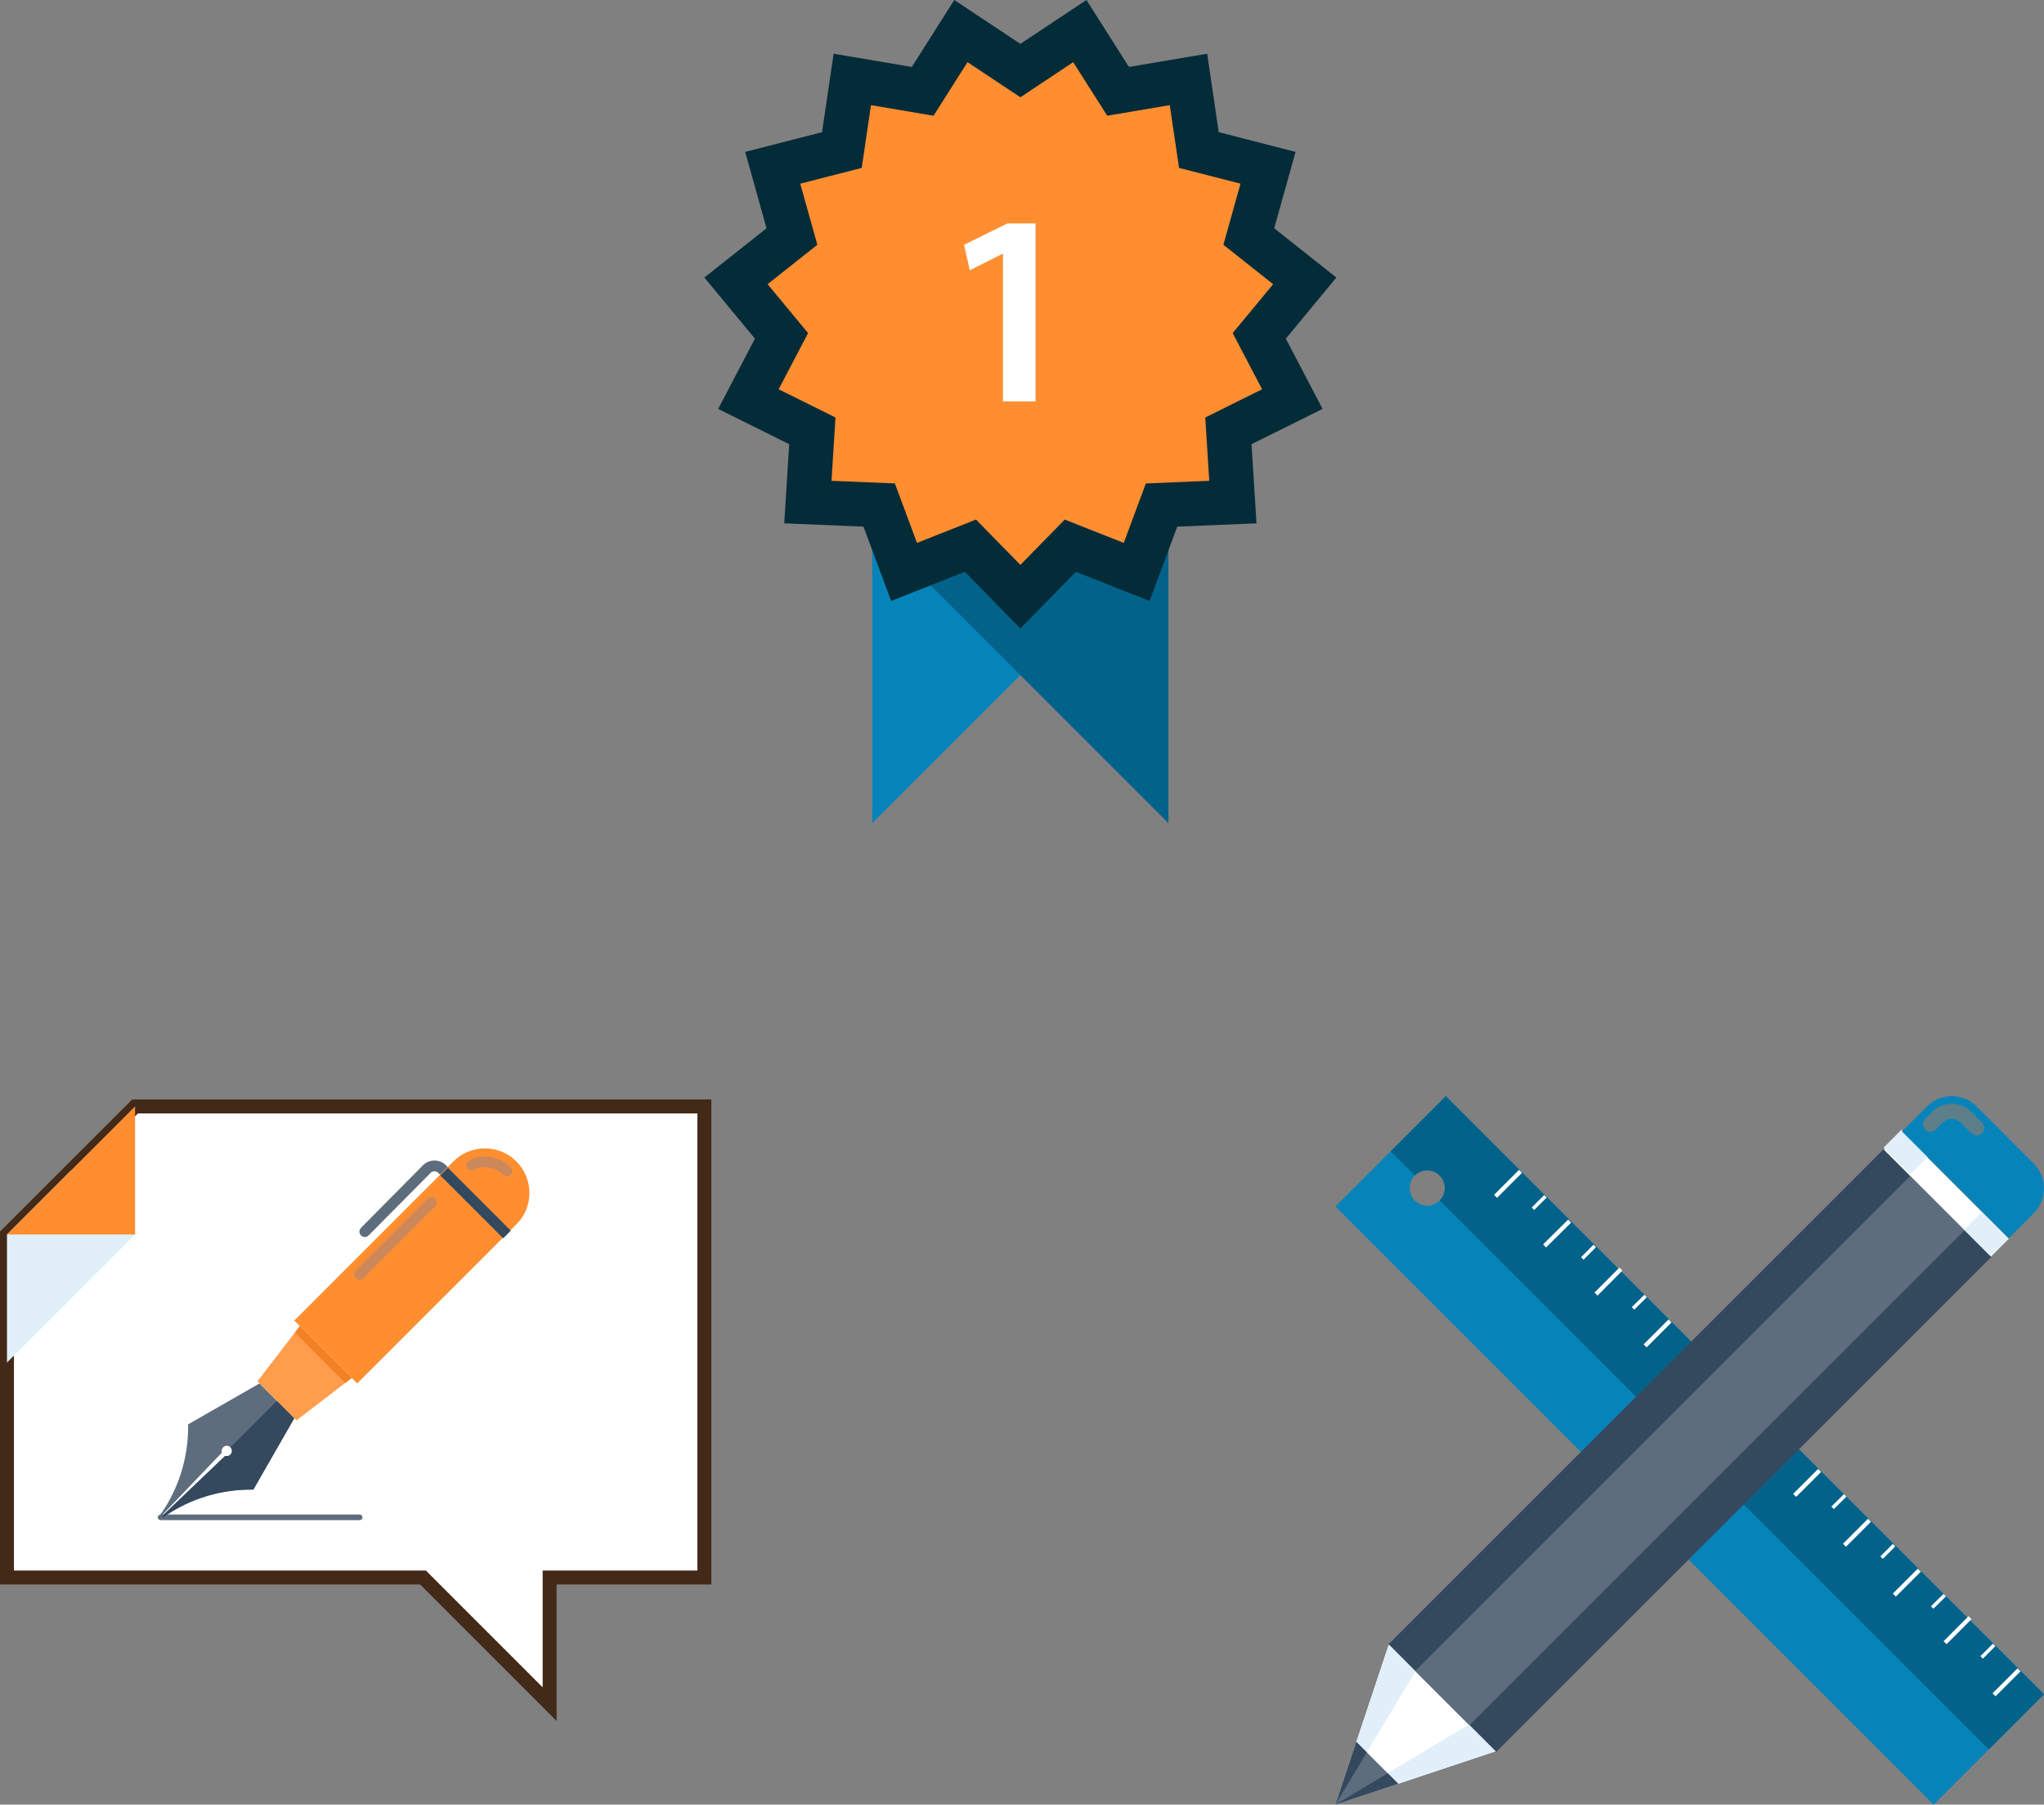 <?xml version="1.0" encoding="utf-8"?>
<!-- Generator: Adobe Illustrator 16.0.0, SVG Export Plug-In . SVG Version: 6.00 Build 0)  -->
<!DOCTYPE svg PUBLIC "-//W3C//DTD SVG 1.1//EN" "http://www.w3.org/Graphics/SVG/1.1/DTD/svg11.dtd">
<svg version="1.1" id="Capa_1" xmlns="http://www.w3.org/2000/svg" xmlns:xlink="http://www.w3.org/1999/xlink" x="0px" y="0px"
	 width="146.568px" height="129.423px" viewBox="4.209 73.693 146.568 129.423"
	 enable-background="new 4.209 73.693 146.568 129.423" xml:space="preserve">
<rect x="4.209" y="73.693" width="146.568" height="129.423" fill="#808080" stroke="none"/>
<g id="Capa_4" display="none">
</g>
<g id="Capa_1_1_">
</g>
<g id="Capa_7" display="none">
</g>
<g id="Capa_3">
</g>
<g id="Capa_5">
</g>
<g id="Capa_6">
</g>
<g id="Capa_2">
</g>
<g>
	<g>
		<g>
			<path fill="#0684BA" d="M99.967,160.221l42.895,42.895l7.916-7.916l-42.896-42.893L99.967,160.221z M107.443,159.788
				c-0.492,0.492-1.292,0.492-1.785-0.002c-0.492-0.492-0.492-1.293,0-1.785c0.493-0.494,1.293-0.494,1.785,0
				C107.937,158.493,107.937,159.294,107.443,159.788z"/>
			<path fill="#03628A" d="M103.923,156.266l1.734,1.734c0.493-0.494,1.293-0.494,1.785,0c0.494,0.492,0.494,1.293,0,1.787
				l39.372,39.373l3.961-3.959l-42.894-42.895L103.923,156.266z"/>
			<g>
				<g>
					
						<rect x="112.199" y="157.299" transform="matrix(-0.707 -0.707 0.707 -0.707 79.671 350.129)" fill="#FFFFFF" width="0.301" height="2.529"/>
					
						<rect x="115.771" y="160.874" transform="matrix(-0.704 -0.71 0.71 -0.704 82.356 358.608)" fill="#FFFFFF" width="0.305" height="2.529"/>
					
						<rect x="119.347" y="164.448" transform="matrix(-0.709 -0.706 0.706 -0.709 87.278 367.461)" fill="#FFFFFF" width="0.305" height="2.53"/>
					
						<rect x="122.922" y="168.023" transform="matrix(-0.707 -0.707 0.707 -0.707 90.396 376.019)" fill="#FFFFFF" width="0.304" height="2.529"/>
					
						<rect x="126.495" y="171.595" transform="matrix(-0.709 -0.706 0.706 -0.709 94.45 384.717)" fill="#FFFFFF" width="0.305" height="2.53"/>
					
						<rect x="130.07" y="175.171" transform="matrix(-0.707 -0.707 0.707 -0.707 97.543 393.276)" fill="#FFFFFF" width="0.304" height="2.53"/>
					
						<rect x="133.644" y="178.746" transform="matrix(-0.707 -0.707 0.707 -0.707 101.117 401.905)" fill="#FFFFFF" width="0.304" height="2.529"/>
					
						<rect x="137.219" y="182.318" transform="matrix(-0.707 -0.707 0.707 -0.707 104.695 410.532)" fill="#FFFFFF" width="0.304" height="2.53"/>
					
						<rect x="140.793" y="185.894" transform="matrix(-0.707 -0.707 0.707 -0.707 108.269 419.164)" fill="#FFFFFF" width="0.307" height="2.529"/>
					
						<rect x="144.368" y="189.467" transform="matrix(-0.709 -0.706 0.706 -0.709 112.384 427.865)" fill="#FFFFFF" width="0.302" height="2.53"/>
					
						<rect x="147.942" y="193.043" transform="matrix(-0.707 -0.707 0.707 -0.707 115.415 436.423)" fill="#FFFFFF" width="0.304" height="2.53"/>
				</g>
			</g>
			<g>
				<g>
					
						<rect x="146.632" y="191.44" transform="matrix(-0.707 -0.707 0.707 -0.707 114.716 431.663)" fill="#FFFFFF" width="0.251" height="1.265"/>
					
						<rect x="143.058" y="187.868" transform="matrix(-0.703 -0.711 0.711 -0.703 109.844 422.853)" fill="#FFFFFF" width="0.25" height="1.262"/>
					
						<rect x="139.477" y="184.292" transform="matrix(-0.709 -0.705 0.705 -0.709 108.185 414.487)" fill="#FFFFFF" width="0.252" height="1.265"/>
					
						<rect x="135.903" y="180.717" transform="matrix(-0.703 -0.711 0.711 -0.703 102.757 405.591)" fill="#FFFFFF" width="0.253" height="1.264"/>
					
						<rect x="132.327" y="177.142" transform="matrix(-0.711 -0.703 0.703 -0.711 101.607 397.31)" fill="#FFFFFF" width="0.253" height="1.264"/>
					
						<rect x="128.755" y="173.57" transform="matrix(-0.705 -0.709 0.709 -0.705 96.252 388.425)" fill="#FFFFFF" width="0.253" height="1.262"/>
					
						<rect x="125.181" y="169.995" transform="matrix(-0.707 -0.707 0.707 -0.707 93.263 379.882)" fill="#FFFFFF" width="0.254" height="1.262"/>
					
						<rect x="121.608" y="166.42" transform="matrix(-0.703 -0.711 0.711 -0.703 88.56 371.073)" fill="#FFFFFF" width="0.25" height="1.264"/>
					
						<rect x="118.032" y="162.845" transform="matrix(-0.711 -0.703 0.703 -0.711 87.201 362.796)" fill="#FFFFFF" width="0.253" height="1.264"/>
					
						<rect x="114.459" y="159.272" transform="matrix(-0.707 -0.707 0.707 -0.707 82.539 353.997)" fill="#FFFFFF" width="0.251" height="1.264"/>
				</g>
			</g>
		</g>
		<g>
			<polygon fill="#FFFFFF" points="103.798,191.628 99.967,203.116 111.456,199.288 			"/>
			
				<rect x="119.969" y="152.586" transform="matrix(-0.707 -0.707 0.707 -0.707 88.407 392.014)" fill="#5D6D7E" width="10.831" height="50.226"/>
			
				<rect x="121.158" y="149.714" transform="matrix(-0.707 -0.707 0.707 -0.707 85.467 385.068)" fill="#34495E" width="2.709" height="50.225"/>
			
				<rect x="126.902" y="155.458" transform="matrix(-0.707 -0.707 0.707 -0.707 91.32 398.954)" fill="#34495E" width="2.708" height="50.226"/>
			<polygon fill="#E1EFFA" points="103.798,191.628 105.713,193.544 99.967,203.116 			"/>
			<polygon fill="#E1EFFA" points="111.456,199.288 109.541,197.372 99.967,203.116 			"/>
			<polygon fill="#5D6D7E" points="101.466,198.618 99.967,203.116 104.467,201.618 			"/>
			<g>
				<g>
					<polygon fill="#34495E" points="101.466,198.618 99.967,203.116 102.218,199.368 					"/>
					<polygon fill="#34495E" points="103.718,200.868 99.967,203.116 104.467,201.618 					"/>
				</g>
			</g>
			
				<rect x="138.362" y="158.4" transform="matrix(-0.707 -0.707 0.707 -0.707 132.801 373.615)" fill="#FFFFFF" width="10.833" height="1.806"/>
			
				<rect x="139.555" y="155.528" transform="matrix(-0.708 -0.707 0.707 -0.708 130.041 366.687)" fill="#E1EFFA" width="2.708" height="1.806"/>
			
				<rect x="145.296" y="161.272" transform="matrix(-0.707 -0.707 0.707 -0.707 135.674 380.549)" fill="#E1EFFA" width="2.71" height="1.807"/>
			<path fill="#0684BA" d="M145.952,153.048c-0.457-0.457-1.091-0.74-1.788-0.74c-0.698,0-1.331,0.283-1.788,0.74l-1.787,1.787
				l7.66,7.66l1.786-1.787c0.458-0.457,0.742-1.088,0.74-1.787c0-0.699-0.282-1.33-0.739-1.787L145.952,153.048z"/>
			<path fill="#5C7F89" d="M142.249,154.71c-0.213-0.213-0.211-0.559,0-0.768l0.51-0.512c0.375-0.375,0.873-0.58,1.403-0.58
				c0.532,0,1.029,0.205,1.404,0.58l0.767,0.766c0.213,0.213,0.213,0.557,0,0.768c-0.211,0.211-0.553,0.213-0.767,0l-0.766-0.766
				c-0.172-0.172-0.396-0.264-0.64-0.264c-0.239,0-0.469,0.092-0.639,0.264l-0.51,0.51
				C142.804,154.919,142.46,154.919,142.249,154.71z"/>
		</g>
	</g>
</g>
<g>
	<g>
		<g>
			<polygon fill="#FFFFFF" stroke="#432918" stroke-miterlimit="10" points="4.709,162.225 4.709,186.828 34.543,186.828 
				43.621,195.909 43.621,186.828 54.717,186.828 54.717,153.042 13.895,153.042 			"/>
			<polygon fill="#E1EFFA" points="4.709,171.411 13.895,162.225 9.303,157.631 4.709,162.225 			"/>
			<polygon fill="#FF8E31" points="13.895,162.225 4.709,162.225 13.895,153.042 			"/>
		</g>
		<g>
			<path fill="#5D6D7E" d="M30.002,182.714H15.724c-0.11,0-0.202-0.089-0.202-0.2s0.092-0.203,0.202-0.203h14.278
				c0.11,0,0.201,0.092,0.201,0.203S30.113,182.714,30.002,182.714z"/>
			<g>
				<g>
					<path fill="#5D6D7E" d="M22.375,180.523l2.939-5.119l-2.495-2.496l-5.12,2.936c0.034,2.227-0.604,4.464-1.919,6.375
						c-0.018,0.006-0.035,0.014-0.046,0.023c-0.029,0.027-0.029,0.077,0,0.105c0.028,0.027,0.075,0.027,0.104,0.001l4.282-4.48
						c-0.042-0.13-0.012-0.279,0.091-0.378c0.146-0.148,0.377-0.146,0.521,0c0.144,0.14,0.144,0.378,0.003,0.521
						c-0.102,0.107-0.252,0.136-0.38,0.091l-4.483,4.281c-0.025,0.027-0.028,0.075,0.001,0.11c0.031,0.026,0.08,0.026,0.107,0
						c0.017-0.015,0.019-0.035,0.025-0.052C17.913,181.125,20.146,180.487,22.375,180.523z"/>
					<path fill="#34495E" d="M16.008,182.441c-0.008,0.014-0.01,0.037-0.022,0.049c-0.03,0.029-0.082,0.029-0.11,0
						c-0.032-0.032-0.026-0.08-0.001-0.107l4.483-4.281c0.128,0.045,0.275,0.014,0.379-0.092c0.142-0.142,0.142-0.38-0.002-0.52
						l3.339-3.334l1.237,1.244l-2.936,5.123C20.154,180.488,17.913,181.125,16.008,182.441z"/>
				</g>
				<g>
					<path fill="#F15540" d="M41.236,156.984L41.236,156.984L41.236,156.984z"/>
					<path fill="#FF8E31" d="M42.17,159.241c0-0.882-0.356-1.678-0.935-2.257c-0.577-0.575-1.375-0.934-2.255-0.934
						c-0.882,0-1.68,0.357-2.257,0.934L25.311,168.4l4.51,4.508l11.449-11.445C41.847,160.885,42.17,160.121,42.17,159.241z"/>
					<g>
						<g>
							<path fill="#CC885A" d="M29.72,165.357c-0.149-0.152-0.149-0.397,0-0.547l5.161-5.16c0.15-0.151,0.395-0.151,0.546,0
								s0.151,0.396,0,0.548l-5.159,5.159C30.116,165.506,29.871,165.506,29.72,165.357z"/>
							<path fill="#CC885A" d="M37.758,157.506c-0.031-0.03-0.057-0.067-0.076-0.108c-0.09-0.191-0.009-0.424,0.185-0.517
								c0.354-0.166,0.729-0.25,1.115-0.25c0.696,0,1.354,0.271,1.846,0.764c0.149,0.149,0.149,0.396,0,0.547
								c-0.15,0.15-0.396,0.15-0.548,0.002c-0.348-0.35-0.809-0.541-1.298-0.541c-0.271,0-0.536,0.062-0.785,0.179
								C38.045,157.654,37.871,157.618,37.758,157.506z"/>
						</g>
					</g>
				</g>
				<polygon fill="#FF9D4D" points="25.47,175.554 22.67,172.756 25.707,168.795 29.43,172.517 				"/>
				
					<rect x="35.101" y="159.544" transform="matrix(-0.707 -0.707 0.707 -0.707 -47.692 300.114)" fill="#34495E" width="6.379" height="0.775"/>
				<polygon fill="#F28124" points="28.964,172.872 29.43,172.517 25.707,168.795 25.352,169.258 				"/>
				<path fill="#5D6D7E" d="M36.314,157.394l-0.134-0.135c-0.219-0.221-0.512-0.34-0.823-0.34c-0.311,0.004-0.603,0.124-0.819,0.346
					l-4.445,4.486c-0.15,0.147-0.15,0.395,0.002,0.546l0,0c0.152,0.15,0.396,0.149,0.546-0.003l4.446-4.485
					c0.072-0.074,0.17-0.115,0.272-0.115c0.104,0,0.201,0.039,0.275,0.114l0.133,0.135L36.314,157.394z"/>
			</g>
		</g>
	</g>
</g>
<g>
	<g>
		<g>
			<polygon fill="#0684BA" points="66.756,132.728 66.756,111.492 87.995,111.492 			"/>
			<polygon fill="#03628A" points="87.995,132.728 87.995,111.492 66.756,111.492 			"/>
		</g>
		<polygon fill="#042B38" points="77.377,76.839 82.114,73.693 85.161,78.495 90.77,77.545 91.599,83.172 97.109,84.587 
			95.578,90.065 100.035,93.597 96.41,97.98 99.046,103.019 93.951,105.547 94.308,111.225 88.625,111.461 86.642,116.793 
			81.356,114.699 77.377,118.764 73.397,114.699 68.11,116.793 66.127,111.461 60.445,111.225 60.8,105.547 55.707,103.019 
			58.342,97.98 54.717,93.597 59.174,90.064 57.645,84.587 63.154,83.172 63.985,77.545 69.592,78.495 72.638,73.693 		"/>
		<polygon fill="#FF8E31" points="74.194,110.954 69.963,112.628 68.378,108.365 63.833,108.174 64.118,103.633 60.043,101.611 
			62.153,97.58 59.25,94.074 62.817,91.248 61.592,86.865 66,85.735 66.664,81.234 71.15,81.993 73.586,78.151 77.377,80.669 
			81.166,78.151 83.604,81.993 88.089,81.234 88.753,85.735 93.16,86.865 91.935,91.248 95.502,94.074 92.601,97.58 94.709,101.611 
			90.634,103.633 90.92,108.174 86.375,108.365 84.789,112.628 80.559,110.954 77.377,114.205 		"/>
		<g>
			<path fill="#FFFFFF" d="M76.127,91.898h-0.039l-2.338,1.178l-0.412-1.826l3.103-1.532h2.024v12.765h-2.338V91.898z"/>
		</g>
	</g>
</g>
</svg>

